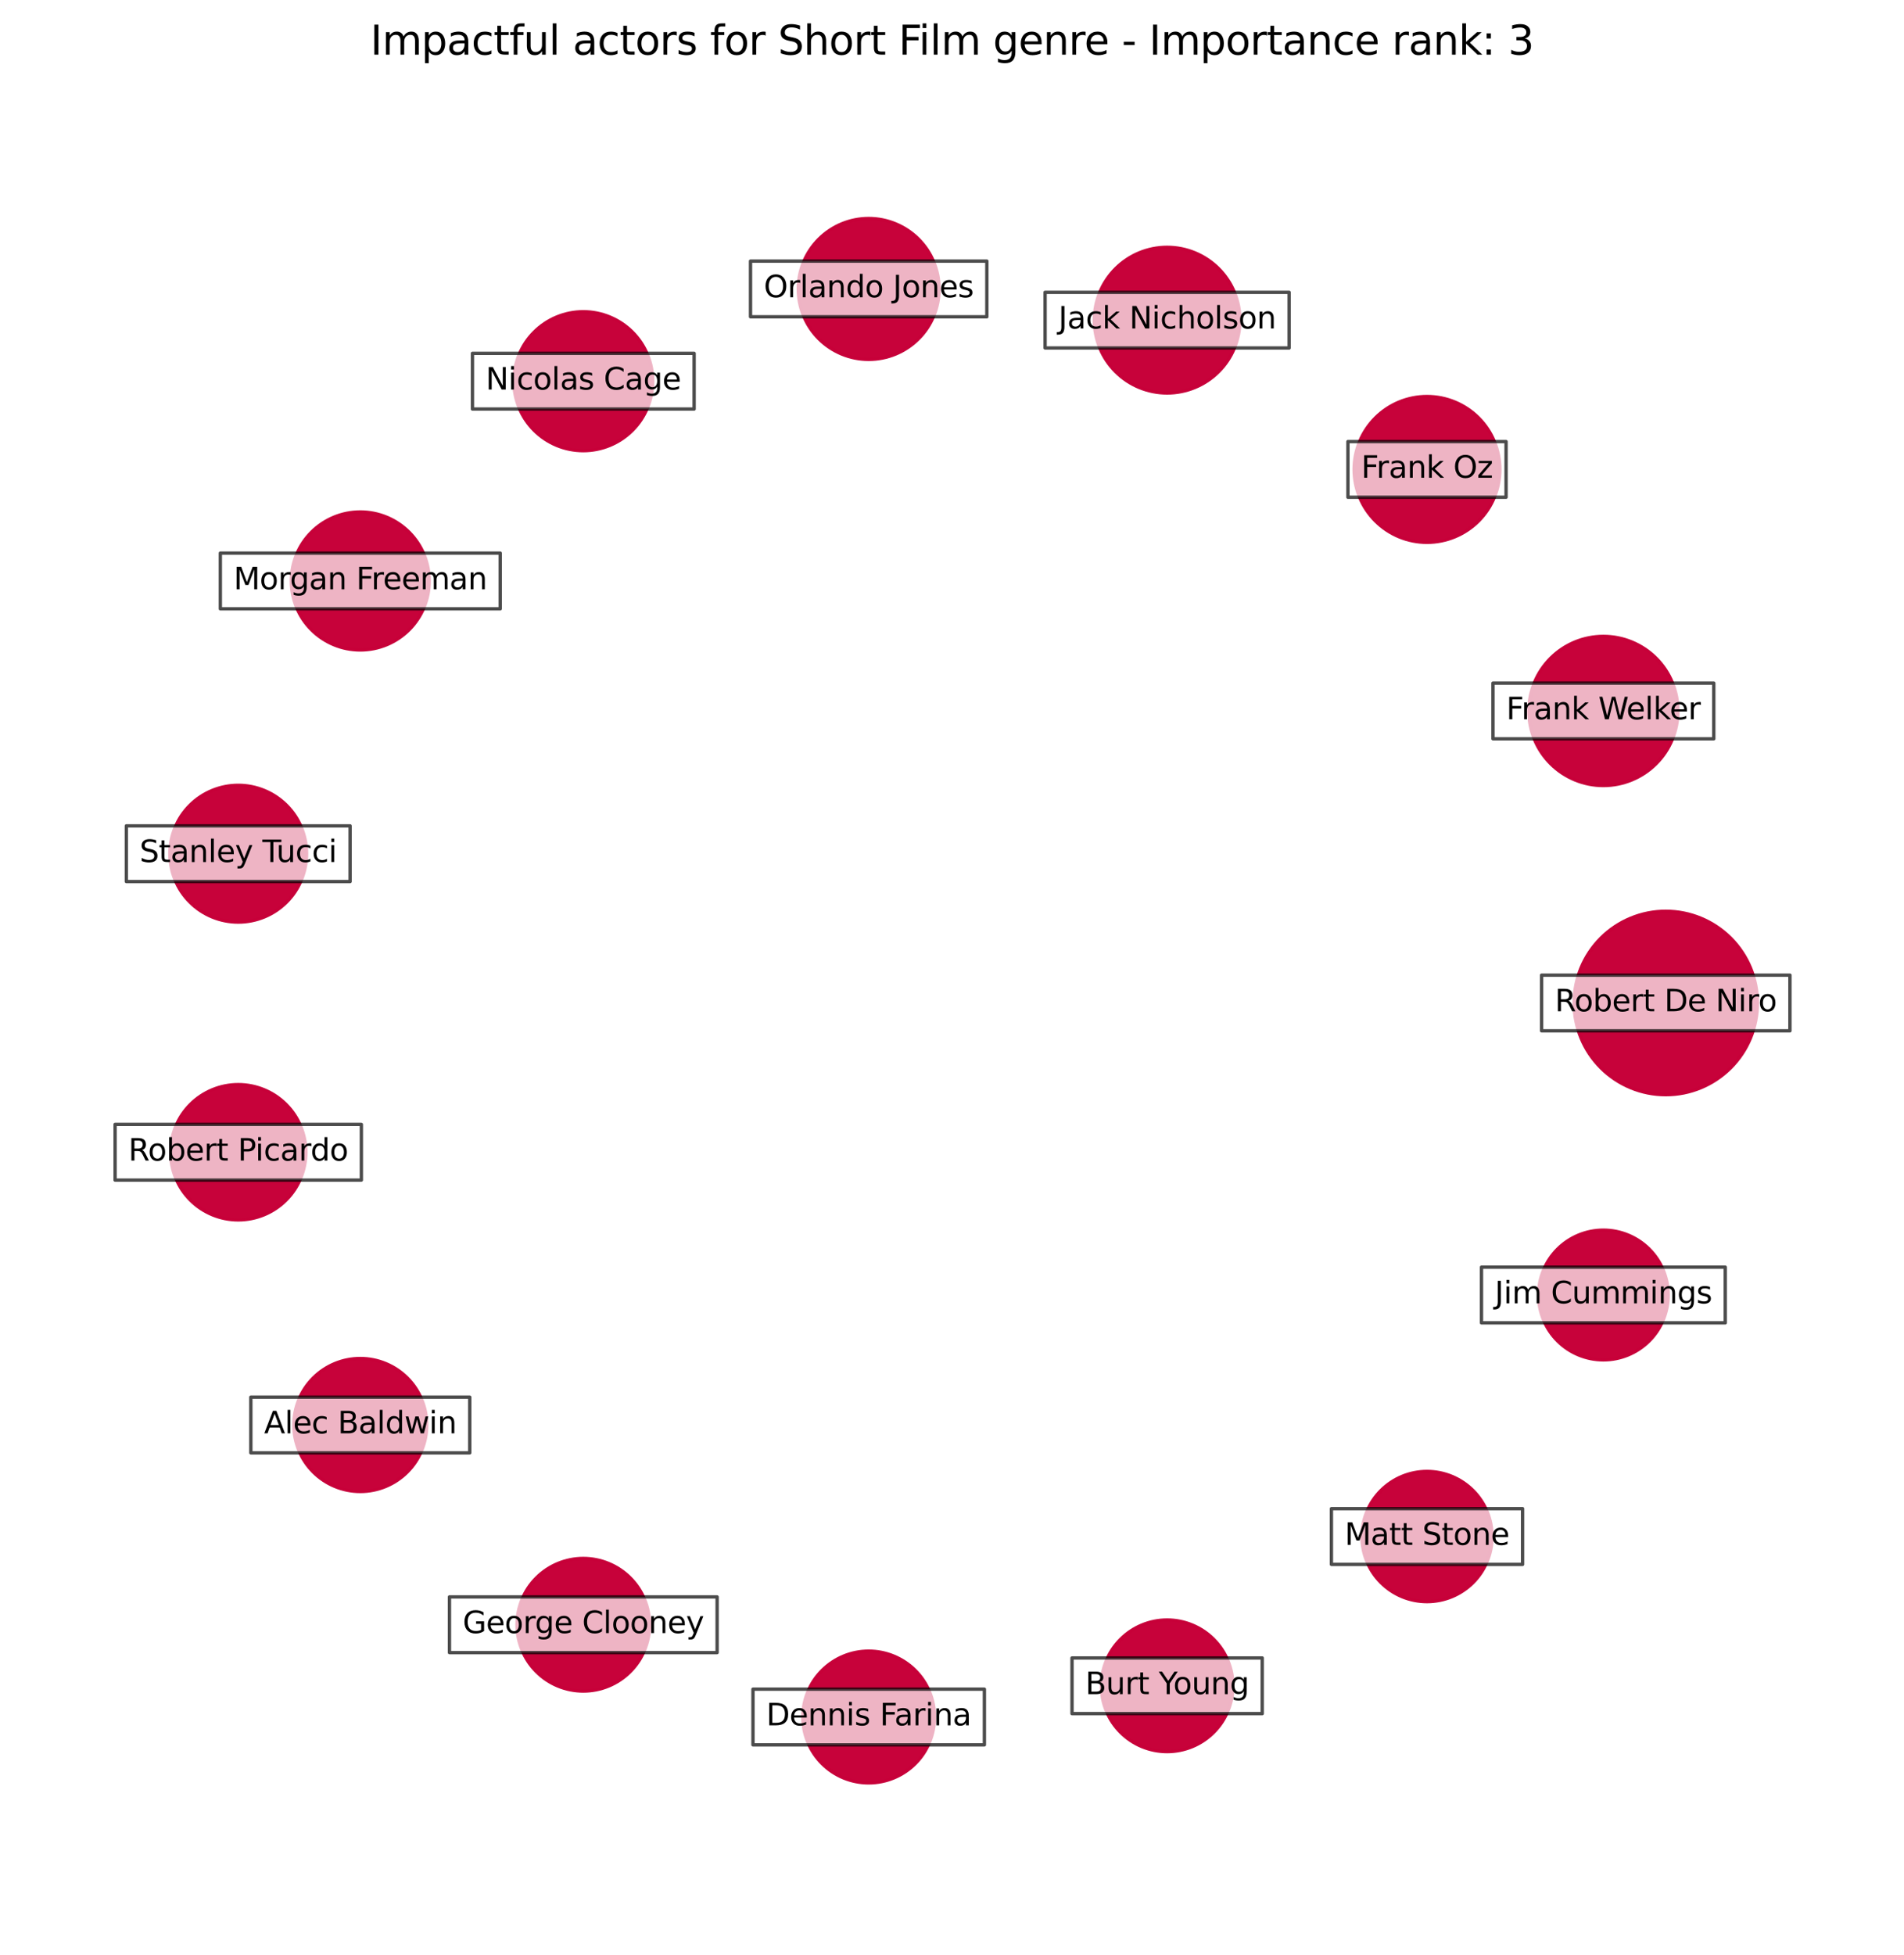 <?xml version="1.0" encoding="utf-8" standalone="no"?>
<!DOCTYPE svg PUBLIC "-//W3C//DTD SVG 1.1//EN"
  "http://www.w3.org/Graphics/SVG/1.1/DTD/svg11.dtd">
<svg xmlns:xlink="http://www.w3.org/1999/xlink" width="568.8pt" height="583.918pt" viewBox="0 0 568.8 583.918" xmlns="http://www.w3.org/2000/svg" version="1.1">
 <defs>
  <style type="text/css">*{stroke-linejoin: round; stroke-linecap: butt}</style>
 </defs>
 <g id="figure_1">
  <g id="patch_1">
   <path d="M 0 583.918 
L 568.8 583.918 
L 568.8 0 
L 0 0 
z
" style="fill: #ffffff"/>
  </g>
  <g id="axes_1">
   <g id="PathCollection_1">
    <path d="M 497.631 326.904 
C 504.894 326.904 511.86 324.019 516.996 318.883 
C 522.131 313.747 525.017 306.781 525.017 299.518 
C 525.017 292.255 522.131 285.289 516.996 280.153 
C 511.86 275.018 504.894 272.132 497.631 272.132 
C 490.368 272.132 483.401 275.018 478.266 280.153 
C 473.13 285.289 470.245 292.255 470.245 299.518 
C 470.245 306.781 473.13 313.747 478.266 318.883 
C 483.401 324.019 490.368 326.904 497.631 326.904 
z
" clip-path="url(#p2a1a6f806a)" style="fill: #c70039; fill-opacity: 0.99; stroke: #c70039; stroke-opacity: 0.99"/>
    <path d="M 478.992 234.58 
C 484.898 234.58 490.563 232.234 494.738 228.058 
C 498.914 223.882 501.261 218.217 501.261 212.312 
C 501.261 206.406 498.914 200.741 494.738 196.565 
C 490.563 192.39 484.898 190.043 478.992 190.043 
C 473.087 190.043 467.422 192.39 463.246 196.565 
C 459.07 200.741 456.724 206.406 456.724 212.312 
C 456.724 218.217 459.07 223.882 463.246 228.058 
C 467.422 232.234 473.087 234.58 478.992 234.58 
z
" clip-path="url(#p2a1a6f806a)" style="fill: #c70039; fill-opacity: 0.99; stroke: #c70039; stroke-opacity: 0.99"/>
    <path d="M 426.3 161.956 
C 432.074 161.956 437.612 159.662 441.695 155.579 
C 445.778 151.496 448.072 145.958 448.072 140.184 
C 448.072 134.41 445.778 128.872 441.695 124.789 
C 437.612 120.706 432.074 118.412 426.3 118.412 
C 420.526 118.412 414.987 120.706 410.905 124.789 
C 406.822 128.872 404.528 134.41 404.528 140.184 
C 404.528 145.958 406.822 151.496 410.905 155.579 
C 414.987 159.662 420.526 161.956 426.3 161.956 
z
" clip-path="url(#p2a1a6f806a)" style="fill: #c70039; fill-opacity: 0.99; stroke: #c70039; stroke-opacity: 0.99"/>
    <path d="M 348.664 117.358 
C 354.433 117.358 359.966 115.066 364.045 110.987 
C 368.124 106.908 370.416 101.375 370.416 95.607 
C 370.416 89.838 368.124 84.305 364.045 80.226 
C 359.966 76.147 354.433 73.855 348.664 73.855 
C 342.896 73.855 337.363 76.147 333.284 80.226 
C 329.205 84.305 326.913 89.838 326.913 95.607 
C 326.913 101.375 329.205 106.908 333.284 110.987 
C 337.363 115.066 342.896 117.358 348.664 117.358 
z
" clip-path="url(#p2a1a6f806a)" style="fill: #c70039; fill-opacity: 0.99; stroke: #c70039; stroke-opacity: 0.99"/>
    <path d="M 259.51 107.323 
C 265.088 107.323 270.439 105.107 274.384 101.162 
C 278.329 97.217 280.545 91.866 280.545 86.287 
C 280.545 80.709 278.329 75.358 274.384 71.413 
C 270.439 67.468 265.088 65.252 259.51 65.252 
C 253.931 65.252 248.58 67.468 244.635 71.413 
C 240.69 75.358 238.474 80.709 238.474 86.287 
C 238.474 91.866 240.69 97.217 244.635 101.162 
C 248.58 105.107 253.931 107.323 259.51 107.323 
z
" clip-path="url(#p2a1a6f806a)" style="fill: #c70039; fill-opacity: 0.99; stroke: #c70039; stroke-opacity: 0.99"/>
    <path d="M 174.251 134.581 
C 179.753 134.581 185.029 132.396 188.919 128.506 
C 192.809 124.616 194.995 119.339 194.995 113.838 
C 194.995 108.336 192.809 103.06 188.919 99.17 
C 185.029 95.28 179.753 93.094 174.251 93.094 
C 168.75 93.094 163.473 95.28 159.583 99.17 
C 155.693 103.06 153.508 108.336 153.508 113.838 
C 153.508 119.339 155.693 124.616 159.583 128.506 
C 163.473 132.396 168.75 134.581 174.251 134.581 
z
" clip-path="url(#p2a1a6f806a)" style="fill: #c70039; fill-opacity: 0.99; stroke: #c70039; stroke-opacity: 0.99"/>
    <path d="M 107.631 194.098 
C 113.096 194.098 118.337 191.927 122.201 188.063 
C 126.065 184.2 128.236 178.958 128.236 173.494 
C 128.236 168.029 126.065 162.788 122.201 158.924 
C 118.337 155.06 113.096 152.889 107.631 152.889 
C 102.167 152.889 96.926 155.06 93.062 158.924 
C 89.198 162.788 87.027 168.029 87.027 173.494 
C 87.027 178.958 89.198 184.2 93.062 188.063 
C 96.926 191.927 102.167 194.098 107.631 194.098 
z
" clip-path="url(#p2a1a6f806a)" style="fill: #c70039; fill-opacity: 0.99; stroke: #c70039; stroke-opacity: 0.99"/>
    <path d="M 71.169 275.363 
C 76.585 275.363 81.78 273.211 85.61 269.381 
C 89.439 265.552 91.591 260.357 91.591 254.941 
C 91.591 249.525 89.439 244.33 85.61 240.5 
C 81.78 236.671 76.585 234.519 71.169 234.519 
C 65.753 234.519 60.558 236.671 56.729 240.5 
C 52.899 244.33 50.747 249.525 50.747 254.941 
C 50.747 260.357 52.899 265.552 56.729 269.381 
C 60.558 273.211 65.753 275.363 71.169 275.363 
z
" clip-path="url(#p2a1a6f806a)" style="fill: #c70039; fill-opacity: 0.99; stroke: #c70039; stroke-opacity: 0.99"/>
    <path d="M 71.169 364.294 
C 76.526 364.294 81.664 362.166 85.452 358.378 
C 89.239 354.59 91.368 349.452 91.368 344.096 
C 91.368 338.739 89.239 333.601 85.452 329.813 
C 81.664 326.025 76.526 323.897 71.169 323.897 
C 65.813 323.897 60.675 326.025 56.887 329.813 
C 53.099 333.601 50.971 338.739 50.971 344.096 
C 50.971 349.452 53.099 354.59 56.887 358.378 
C 60.675 362.166 65.813 364.294 71.169 364.294 
z
" clip-path="url(#p2a1a6f806a)" style="fill: #c70039; fill-opacity: 0.99; stroke: #c70039; stroke-opacity: 0.99"/>
    <path d="M 107.631 445.396 
C 112.897 445.396 117.947 443.304 121.67 439.581 
C 125.393 435.858 127.485 430.808 127.485 425.542 
C 127.485 420.277 125.393 415.227 121.67 411.504 
C 117.947 407.781 112.897 405.689 107.631 405.689 
C 102.366 405.689 97.316 407.781 93.593 411.504 
C 89.87 415.227 87.778 420.277 87.778 425.542 
C 87.778 430.808 89.87 435.858 93.593 439.581 
C 97.316 443.304 102.366 445.396 107.631 445.396 
z
" clip-path="url(#p2a1a6f806a)" style="fill: #c70039; fill-opacity: 0.99; stroke: #c70039; stroke-opacity: 0.99"/>
    <path d="M 174.251 504.999 
C 179.503 504.999 184.539 502.913 188.253 499.2 
C 191.966 495.487 194.052 490.45 194.052 485.199 
C 194.052 479.947 191.966 474.91 188.253 471.197 
C 184.539 467.484 179.503 465.398 174.251 465.398 
C 169 465.398 163.963 467.484 160.25 471.197 
C 156.537 474.91 154.451 479.947 154.451 485.199 
C 154.451 490.45 156.537 495.487 160.25 499.2 
C 163.963 502.913 169 504.999 174.251 504.999 
z
" clip-path="url(#p2a1a6f806a)" style="fill: #c70039; fill-opacity: 0.99; stroke: #c70039; stroke-opacity: 0.99"/>
    <path d="M 259.51 532.419 
C 264.726 532.419 269.73 530.347 273.419 526.658 
C 277.108 522.969 279.18 517.966 279.18 512.749 
C 279.18 507.532 277.108 502.528 273.419 498.84 
C 269.73 495.151 264.726 493.078 259.51 493.078 
C 254.293 493.078 249.289 495.151 245.6 498.84 
C 241.912 502.528 239.839 507.532 239.839 512.749 
C 239.839 517.966 241.912 522.969 245.6 526.658 
C 249.289 530.347 254.293 532.419 259.51 532.419 
z
" clip-path="url(#p2a1a6f806a)" style="fill: #c70039; fill-opacity: 0.99; stroke: #c70039; stroke-opacity: 0.99"/>
    <path d="M 348.664 523.079 
C 353.875 523.079 358.874 521.009 362.558 517.324 
C 366.243 513.639 368.314 508.641 368.314 503.43 
C 368.314 498.219 366.243 493.22 362.558 489.536 
C 358.874 485.851 353.875 483.78 348.664 483.78 
C 343.453 483.78 338.455 485.851 334.77 489.536 
C 331.085 493.22 329.015 498.219 329.015 503.43 
C 329.015 508.641 331.085 513.639 334.77 517.324 
C 338.455 521.009 343.453 523.079 348.664 523.079 
z
" clip-path="url(#p2a1a6f806a)" style="fill: #c70039; fill-opacity: 0.99; stroke: #c70039; stroke-opacity: 0.99"/>
    <path d="M 426.3 478.292 
C 431.455 478.292 436.401 476.244 440.046 472.599 
C 443.692 468.953 445.74 464.008 445.74 458.852 
C 445.74 453.697 443.692 448.752 440.046 445.106 
C 436.401 441.46 431.455 439.412 426.3 439.412 
C 421.144 439.412 416.199 441.46 412.554 445.106 
C 408.908 448.752 406.86 453.697 406.86 458.852 
C 406.86 464.008 408.908 468.953 412.554 472.599 
C 416.199 476.244 421.144 478.292 426.3 478.292 
z
" clip-path="url(#p2a1a6f806a)" style="fill: #c70039; fill-opacity: 0.99; stroke: #c70039; stroke-opacity: 0.99"/>
    <path d="M 478.992 406.09 
C 484.128 406.09 489.054 404.049 492.685 400.418 
C 496.317 396.786 498.357 391.86 498.357 386.725 
C 498.357 381.589 496.317 376.663 492.685 373.032 
C 489.054 369.4 484.128 367.36 478.992 367.36 
C 473.857 367.36 468.931 369.4 465.299 373.032 
C 461.668 376.663 459.627 381.589 459.627 386.725 
C 459.627 391.86 461.668 396.786 465.299 400.418 
C 468.931 404.049 473.857 406.09 478.992 406.09 
z
" clip-path="url(#p2a1a6f806a)" style="fill: #c70039; fill-opacity: 0.99; stroke: #c70039; stroke-opacity: 0.99"/>
   </g>
   <g id="text_1">
    <g id="patch_2">
     <path d="M 460.54 307.833 
L 534.721 307.833 
L 534.721 291.203 
L 460.54 291.203 
z
" clip-path="url(#p2a1a6f806a)" style="fill: #ffffff; opacity: 0.7; stroke: #000000; stroke-linejoin: miter"/>
    </g>
    <g clip-path="url(#p2a1a6f806a)">
     <!-- Robert De Niro -->
     <g transform="translate(464.5 302.002)scale(0.09 -0.09)">
      <defs>
       <path id="DejaVuSans-52" d="M 2841 2188 
Q 3044 2119 3236 1894 
Q 3428 1669 3622 1275 
L 4263 0 
L 3584 0 
L 2988 1197 
Q 2756 1666 2539 1819 
Q 2322 1972 1947 1972 
L 1259 1972 
L 1259 0 
L 628 0 
L 628 4666 
L 2053 4666 
Q 2853 4666 3247 4331 
Q 3641 3997 3641 3322 
Q 3641 2881 3436 2590 
Q 3231 2300 2841 2188 
z
M 1259 4147 
L 1259 2491 
L 2053 2491 
Q 2509 2491 2742 2702 
Q 2975 2913 2975 3322 
Q 2975 3731 2742 3939 
Q 2509 4147 2053 4147 
L 1259 4147 
z
" transform="scale(0.016)"/>
       <path id="DejaVuSans-6f" d="M 1959 3097 
Q 1497 3097 1228 2736 
Q 959 2375 959 1747 
Q 959 1119 1226 758 
Q 1494 397 1959 397 
Q 2419 397 2687 759 
Q 2956 1122 2956 1747 
Q 2956 2369 2687 2733 
Q 2419 3097 1959 3097 
z
M 1959 3584 
Q 2709 3584 3137 3096 
Q 3566 2609 3566 1747 
Q 3566 888 3137 398 
Q 2709 -91 1959 -91 
Q 1206 -91 779 398 
Q 353 888 353 1747 
Q 353 2609 779 3096 
Q 1206 3584 1959 3584 
z
" transform="scale(0.016)"/>
       <path id="DejaVuSans-62" d="M 3116 1747 
Q 3116 2381 2855 2742 
Q 2594 3103 2138 3103 
Q 1681 3103 1420 2742 
Q 1159 2381 1159 1747 
Q 1159 1113 1420 752 
Q 1681 391 2138 391 
Q 2594 391 2855 752 
Q 3116 1113 3116 1747 
z
M 1159 2969 
Q 1341 3281 1617 3432 
Q 1894 3584 2278 3584 
Q 2916 3584 3314 3078 
Q 3713 2572 3713 1747 
Q 3713 922 3314 415 
Q 2916 -91 2278 -91 
Q 1894 -91 1617 61 
Q 1341 213 1159 525 
L 1159 0 
L 581 0 
L 581 4863 
L 1159 4863 
L 1159 2969 
z
" transform="scale(0.016)"/>
       <path id="DejaVuSans-65" d="M 3597 1894 
L 3597 1613 
L 953 1613 
Q 991 1019 1311 708 
Q 1631 397 2203 397 
Q 2534 397 2845 478 
Q 3156 559 3463 722 
L 3463 178 
Q 3153 47 2828 -22 
Q 2503 -91 2169 -91 
Q 1331 -91 842 396 
Q 353 884 353 1716 
Q 353 2575 817 3079 
Q 1281 3584 2069 3584 
Q 2775 3584 3186 3129 
Q 3597 2675 3597 1894 
z
M 3022 2063 
Q 3016 2534 2758 2815 
Q 2500 3097 2075 3097 
Q 1594 3097 1305 2825 
Q 1016 2553 972 2059 
L 3022 2063 
z
" transform="scale(0.016)"/>
       <path id="DejaVuSans-72" d="M 2631 2963 
Q 2534 3019 2420 3045 
Q 2306 3072 2169 3072 
Q 1681 3072 1420 2755 
Q 1159 2438 1159 1844 
L 1159 0 
L 581 0 
L 581 3500 
L 1159 3500 
L 1159 2956 
Q 1341 3275 1631 3429 
Q 1922 3584 2338 3584 
Q 2397 3584 2469 3576 
Q 2541 3569 2628 3553 
L 2631 2963 
z
" transform="scale(0.016)"/>
       <path id="DejaVuSans-74" d="M 1172 4494 
L 1172 3500 
L 2356 3500 
L 2356 3053 
L 1172 3053 
L 1172 1153 
Q 1172 725 1289 603 
Q 1406 481 1766 481 
L 2356 481 
L 2356 0 
L 1766 0 
Q 1100 0 847 248 
Q 594 497 594 1153 
L 594 3053 
L 172 3053 
L 172 3500 
L 594 3500 
L 594 4494 
L 1172 4494 
z
" transform="scale(0.016)"/>
       <path id="DejaVuSans-20" transform="scale(0.016)"/>
       <path id="DejaVuSans-44" d="M 1259 4147 
L 1259 519 
L 2022 519 
Q 2988 519 3436 956 
Q 3884 1394 3884 2338 
Q 3884 3275 3436 3711 
Q 2988 4147 2022 4147 
L 1259 4147 
z
M 628 4666 
L 1925 4666 
Q 3281 4666 3915 4102 
Q 4550 3538 4550 2338 
Q 4550 1131 3912 565 
Q 3275 0 1925 0 
L 628 0 
L 628 4666 
z
" transform="scale(0.016)"/>
       <path id="DejaVuSans-4e" d="M 628 4666 
L 1478 4666 
L 3547 763 
L 3547 4666 
L 4159 4666 
L 4159 0 
L 3309 0 
L 1241 3903 
L 1241 0 
L 628 0 
L 628 4666 
z
" transform="scale(0.016)"/>
       <path id="DejaVuSans-69" d="M 603 3500 
L 1178 3500 
L 1178 0 
L 603 0 
L 603 3500 
z
M 603 4863 
L 1178 4863 
L 1178 4134 
L 603 4134 
L 603 4863 
z
" transform="scale(0.016)"/>
      </defs>
      <use xlink:href="#DejaVuSans-52"/>
      <use xlink:href="#DejaVuSans-6f" x="64.982"/>
      <use xlink:href="#DejaVuSans-62" x="126.164"/>
      <use xlink:href="#DejaVuSans-65" x="189.641"/>
      <use xlink:href="#DejaVuSans-72" x="251.164"/>
      <use xlink:href="#DejaVuSans-74" x="292.277"/>
      <use xlink:href="#DejaVuSans-20" x="331.486"/>
      <use xlink:href="#DejaVuSans-44" x="363.273"/>
      <use xlink:href="#DejaVuSans-65" x="440.275"/>
      <use xlink:href="#DejaVuSans-20" x="501.799"/>
      <use xlink:href="#DejaVuSans-4e" x="533.586"/>
      <use xlink:href="#DejaVuSans-69" x="608.391"/>
      <use xlink:href="#DejaVuSans-72" x="636.174"/>
      <use xlink:href="#DejaVuSans-6f" x="675.037"/>
     </g>
    </g>
   </g>
   <g id="text_2">
    <g id="patch_3">
     <path d="M 446.009 220.627 
L 511.975 220.627 
L 511.975 203.996 
L 446.009 203.996 
z
" clip-path="url(#p2a1a6f806a)" style="fill: #ffffff; opacity: 0.7; stroke: #000000; stroke-linejoin: miter"/>
    </g>
    <g clip-path="url(#p2a1a6f806a)">
     <!-- Frank Welker -->
     <g transform="translate(449.969 214.795)scale(0.09 -0.09)">
      <defs>
       <path id="DejaVuSans-46" d="M 628 4666 
L 3309 4666 
L 3309 4134 
L 1259 4134 
L 1259 2759 
L 3109 2759 
L 3109 2228 
L 1259 2228 
L 1259 0 
L 628 0 
L 628 4666 
z
" transform="scale(0.016)"/>
       <path id="DejaVuSans-61" d="M 2194 1759 
Q 1497 1759 1228 1600 
Q 959 1441 959 1056 
Q 959 750 1161 570 
Q 1363 391 1709 391 
Q 2188 391 2477 730 
Q 2766 1069 2766 1631 
L 2766 1759 
L 2194 1759 
z
M 3341 1997 
L 3341 0 
L 2766 0 
L 2766 531 
Q 2569 213 2275 61 
Q 1981 -91 1556 -91 
Q 1019 -91 701 211 
Q 384 513 384 1019 
Q 384 1609 779 1909 
Q 1175 2209 1959 2209 
L 2766 2209 
L 2766 2266 
Q 2766 2663 2505 2880 
Q 2244 3097 1772 3097 
Q 1472 3097 1187 3025 
Q 903 2953 641 2809 
L 641 3341 
Q 956 3463 1253 3523 
Q 1550 3584 1831 3584 
Q 2591 3584 2966 3190 
Q 3341 2797 3341 1997 
z
" transform="scale(0.016)"/>
       <path id="DejaVuSans-6e" d="M 3513 2113 
L 3513 0 
L 2938 0 
L 2938 2094 
Q 2938 2591 2744 2837 
Q 2550 3084 2163 3084 
Q 1697 3084 1428 2787 
Q 1159 2491 1159 1978 
L 1159 0 
L 581 0 
L 581 3500 
L 1159 3500 
L 1159 2956 
Q 1366 3272 1645 3428 
Q 1925 3584 2291 3584 
Q 2894 3584 3203 3211 
Q 3513 2838 3513 2113 
z
" transform="scale(0.016)"/>
       <path id="DejaVuSans-6b" d="M 581 4863 
L 1159 4863 
L 1159 1991 
L 2875 3500 
L 3609 3500 
L 1753 1863 
L 3688 0 
L 2938 0 
L 1159 1709 
L 1159 0 
L 581 0 
L 581 4863 
z
" transform="scale(0.016)"/>
       <path id="DejaVuSans-57" d="M 213 4666 
L 850 4666 
L 1831 722 
L 2809 4666 
L 3519 4666 
L 4500 722 
L 5478 4666 
L 6119 4666 
L 4947 0 
L 4153 0 
L 3169 4050 
L 2175 0 
L 1381 0 
L 213 4666 
z
" transform="scale(0.016)"/>
       <path id="DejaVuSans-6c" d="M 603 4863 
L 1178 4863 
L 1178 0 
L 603 0 
L 603 4863 
z
" transform="scale(0.016)"/>
      </defs>
      <use xlink:href="#DejaVuSans-46"/>
      <use xlink:href="#DejaVuSans-72" x="50.27"/>
      <use xlink:href="#DejaVuSans-61" x="91.383"/>
      <use xlink:href="#DejaVuSans-6e" x="152.662"/>
      <use xlink:href="#DejaVuSans-6b" x="216.041"/>
      <use xlink:href="#DejaVuSans-20" x="273.951"/>
      <use xlink:href="#DejaVuSans-57" x="305.738"/>
      <use xlink:href="#DejaVuSans-65" x="398.74"/>
      <use xlink:href="#DejaVuSans-6c" x="460.264"/>
      <use xlink:href="#DejaVuSans-6b" x="488.047"/>
      <use xlink:href="#DejaVuSans-65" x="542.332"/>
      <use xlink:href="#DejaVuSans-72" x="603.855"/>
     </g>
    </g>
   </g>
   <g id="text_3">
    <g id="patch_4">
     <path d="M 402.678 148.499 
L 449.921 148.499 
L 449.921 131.869 
L 402.678 131.869 
z
" clip-path="url(#p2a1a6f806a)" style="fill: #ffffff; opacity: 0.7; stroke: #000000; stroke-linejoin: miter"/>
    </g>
    <g clip-path="url(#p2a1a6f806a)">
     <!-- Frank Oz -->
     <g transform="translate(406.638 142.667)scale(0.09 -0.09)">
      <defs>
       <path id="DejaVuSans-4f" d="M 2522 4238 
Q 1834 4238 1429 3725 
Q 1025 3213 1025 2328 
Q 1025 1447 1429 934 
Q 1834 422 2522 422 
Q 3209 422 3611 934 
Q 4013 1447 4013 2328 
Q 4013 3213 3611 3725 
Q 3209 4238 2522 4238 
z
M 2522 4750 
Q 3503 4750 4090 4092 
Q 4678 3434 4678 2328 
Q 4678 1225 4090 567 
Q 3503 -91 2522 -91 
Q 1538 -91 948 565 
Q 359 1222 359 2328 
Q 359 3434 948 4092 
Q 1538 4750 2522 4750 
z
" transform="scale(0.016)"/>
       <path id="DejaVuSans-7a" d="M 353 3500 
L 3084 3500 
L 3084 2975 
L 922 459 
L 3084 459 
L 3084 0 
L 275 0 
L 275 525 
L 2438 3041 
L 353 3041 
L 353 3500 
z
" transform="scale(0.016)"/>
      </defs>
      <use xlink:href="#DejaVuSans-46"/>
      <use xlink:href="#DejaVuSans-72" x="50.27"/>
      <use xlink:href="#DejaVuSans-61" x="91.383"/>
      <use xlink:href="#DejaVuSans-6e" x="152.662"/>
      <use xlink:href="#DejaVuSans-6b" x="216.041"/>
      <use xlink:href="#DejaVuSans-20" x="273.951"/>
      <use xlink:href="#DejaVuSans-4f" x="305.738"/>
      <use xlink:href="#DejaVuSans-7a" x="384.449"/>
     </g>
    </g>
   </g>
   <g id="text_4">
    <g id="patch_5">
     <path d="M 312.213 103.922 
L 385.116 103.922 
L 385.116 87.291 
L 312.213 87.291 
z
" clip-path="url(#p2a1a6f806a)" style="fill: #ffffff; opacity: 0.7; stroke: #000000; stroke-linejoin: miter"/>
    </g>
    <g clip-path="url(#p2a1a6f806a)">
     <!-- Jack Nicholson -->
     <g transform="translate(316.173 98.09)scale(0.09 -0.09)">
      <defs>
       <path id="DejaVuSans-4a" d="M 628 4666 
L 1259 4666 
L 1259 325 
Q 1259 -519 939 -900 
Q 619 -1281 -91 -1281 
L -331 -1281 
L -331 -750 
L -134 -750 
Q 284 -750 456 -515 
Q 628 -281 628 325 
L 628 4666 
z
" transform="scale(0.016)"/>
       <path id="DejaVuSans-63" d="M 3122 3366 
L 3122 2828 
Q 2878 2963 2633 3030 
Q 2388 3097 2138 3097 
Q 1578 3097 1268 2742 
Q 959 2388 959 1747 
Q 959 1106 1268 751 
Q 1578 397 2138 397 
Q 2388 397 2633 464 
Q 2878 531 3122 666 
L 3122 134 
Q 2881 22 2623 -34 
Q 2366 -91 2075 -91 
Q 1284 -91 818 406 
Q 353 903 353 1747 
Q 353 2603 823 3093 
Q 1294 3584 2113 3584 
Q 2378 3584 2631 3529 
Q 2884 3475 3122 3366 
z
" transform="scale(0.016)"/>
       <path id="DejaVuSans-68" d="M 3513 2113 
L 3513 0 
L 2938 0 
L 2938 2094 
Q 2938 2591 2744 2837 
Q 2550 3084 2163 3084 
Q 1697 3084 1428 2787 
Q 1159 2491 1159 1978 
L 1159 0 
L 581 0 
L 581 4863 
L 1159 4863 
L 1159 2956 
Q 1366 3272 1645 3428 
Q 1925 3584 2291 3584 
Q 2894 3584 3203 3211 
Q 3513 2838 3513 2113 
z
" transform="scale(0.016)"/>
       <path id="DejaVuSans-73" d="M 2834 3397 
L 2834 2853 
Q 2591 2978 2328 3040 
Q 2066 3103 1784 3103 
Q 1356 3103 1142 2972 
Q 928 2841 928 2578 
Q 928 2378 1081 2264 
Q 1234 2150 1697 2047 
L 1894 2003 
Q 2506 1872 2764 1633 
Q 3022 1394 3022 966 
Q 3022 478 2636 193 
Q 2250 -91 1575 -91 
Q 1294 -91 989 -36 
Q 684 19 347 128 
L 347 722 
Q 666 556 975 473 
Q 1284 391 1588 391 
Q 1994 391 2212 530 
Q 2431 669 2431 922 
Q 2431 1156 2273 1281 
Q 2116 1406 1581 1522 
L 1381 1569 
Q 847 1681 609 1914 
Q 372 2147 372 2553 
Q 372 3047 722 3315 
Q 1072 3584 1716 3584 
Q 2034 3584 2315 3537 
Q 2597 3491 2834 3397 
z
" transform="scale(0.016)"/>
      </defs>
      <use xlink:href="#DejaVuSans-4a"/>
      <use xlink:href="#DejaVuSans-61" x="29.492"/>
      <use xlink:href="#DejaVuSans-63" x="90.771"/>
      <use xlink:href="#DejaVuSans-6b" x="145.752"/>
      <use xlink:href="#DejaVuSans-20" x="203.662"/>
      <use xlink:href="#DejaVuSans-4e" x="235.449"/>
      <use xlink:href="#DejaVuSans-69" x="310.254"/>
      <use xlink:href="#DejaVuSans-63" x="338.037"/>
      <use xlink:href="#DejaVuSans-68" x="393.018"/>
      <use xlink:href="#DejaVuSans-6f" x="456.396"/>
      <use xlink:href="#DejaVuSans-6c" x="517.578"/>
      <use xlink:href="#DejaVuSans-73" x="545.361"/>
      <use xlink:href="#DejaVuSans-6f" x="597.461"/>
      <use xlink:href="#DejaVuSans-6e" x="658.643"/>
     </g>
    </g>
   </g>
   <g id="text_5">
    <g id="patch_6">
     <path d="M 224.211 94.603 
L 294.808 94.603 
L 294.808 77.972 
L 224.211 77.972 
z
" clip-path="url(#p2a1a6f806a)" style="fill: #ffffff; opacity: 0.7; stroke: #000000; stroke-linejoin: miter"/>
    </g>
    <g clip-path="url(#p2a1a6f806a)">
     <!-- Orlando Jones -->
     <g transform="translate(228.171 88.771)scale(0.09 -0.09)">
      <defs>
       <path id="DejaVuSans-64" d="M 2906 2969 
L 2906 4863 
L 3481 4863 
L 3481 0 
L 2906 0 
L 2906 525 
Q 2725 213 2448 61 
Q 2172 -91 1784 -91 
Q 1150 -91 751 415 
Q 353 922 353 1747 
Q 353 2572 751 3078 
Q 1150 3584 1784 3584 
Q 2172 3584 2448 3432 
Q 2725 3281 2906 2969 
z
M 947 1747 
Q 947 1113 1208 752 
Q 1469 391 1925 391 
Q 2381 391 2643 752 
Q 2906 1113 2906 1747 
Q 2906 2381 2643 2742 
Q 2381 3103 1925 3103 
Q 1469 3103 1208 2742 
Q 947 2381 947 1747 
z
" transform="scale(0.016)"/>
      </defs>
      <use xlink:href="#DejaVuSans-4f"/>
      <use xlink:href="#DejaVuSans-72" x="78.711"/>
      <use xlink:href="#DejaVuSans-6c" x="119.824"/>
      <use xlink:href="#DejaVuSans-61" x="147.607"/>
      <use xlink:href="#DejaVuSans-6e" x="208.887"/>
      <use xlink:href="#DejaVuSans-64" x="272.266"/>
      <use xlink:href="#DejaVuSans-6f" x="335.742"/>
      <use xlink:href="#DejaVuSans-20" x="396.924"/>
      <use xlink:href="#DejaVuSans-4a" x="428.711"/>
      <use xlink:href="#DejaVuSans-6f" x="458.203"/>
      <use xlink:href="#DejaVuSans-6e" x="519.385"/>
      <use xlink:href="#DejaVuSans-65" x="582.764"/>
      <use xlink:href="#DejaVuSans-73" x="644.287"/>
     </g>
    </g>
   </g>
   <g id="text_6">
    <g id="patch_7">
     <path d="M 141.139 122.153 
L 207.364 122.153 
L 207.364 105.523 
L 141.139 105.523 
z
" clip-path="url(#p2a1a6f806a)" style="fill: #ffffff; opacity: 0.7; stroke: #000000; stroke-linejoin: miter"/>
    </g>
    <g clip-path="url(#p2a1a6f806a)">
     <!-- Nicolas Cage -->
     <g transform="translate(145.099 116.321)scale(0.09 -0.09)">
      <defs>
       <path id="DejaVuSans-43" d="M 4122 4306 
L 4122 3641 
Q 3803 3938 3442 4084 
Q 3081 4231 2675 4231 
Q 1875 4231 1450 3742 
Q 1025 3253 1025 2328 
Q 1025 1406 1450 917 
Q 1875 428 2675 428 
Q 3081 428 3442 575 
Q 3803 722 4122 1019 
L 4122 359 
Q 3791 134 3420 21 
Q 3050 -91 2638 -91 
Q 1578 -91 968 557 
Q 359 1206 359 2328 
Q 359 3453 968 4101 
Q 1578 4750 2638 4750 
Q 3056 4750 3426 4639 
Q 3797 4528 4122 4306 
z
" transform="scale(0.016)"/>
       <path id="DejaVuSans-67" d="M 2906 1791 
Q 2906 2416 2648 2759 
Q 2391 3103 1925 3103 
Q 1463 3103 1205 2759 
Q 947 2416 947 1791 
Q 947 1169 1205 825 
Q 1463 481 1925 481 
Q 2391 481 2648 825 
Q 2906 1169 2906 1791 
z
M 3481 434 
Q 3481 -459 3084 -895 
Q 2688 -1331 1869 -1331 
Q 1566 -1331 1297 -1286 
Q 1028 -1241 775 -1147 
L 775 -588 
Q 1028 -725 1275 -790 
Q 1522 -856 1778 -856 
Q 2344 -856 2625 -561 
Q 2906 -266 2906 331 
L 2906 616 
Q 2728 306 2450 153 
Q 2172 0 1784 0 
Q 1141 0 747 490 
Q 353 981 353 1791 
Q 353 2603 747 3093 
Q 1141 3584 1784 3584 
Q 2172 3584 2450 3431 
Q 2728 3278 2906 2969 
L 2906 3500 
L 3481 3500 
L 3481 434 
z
" transform="scale(0.016)"/>
      </defs>
      <use xlink:href="#DejaVuSans-4e"/>
      <use xlink:href="#DejaVuSans-69" x="74.805"/>
      <use xlink:href="#DejaVuSans-63" x="102.588"/>
      <use xlink:href="#DejaVuSans-6f" x="157.568"/>
      <use xlink:href="#DejaVuSans-6c" x="218.75"/>
      <use xlink:href="#DejaVuSans-61" x="246.533"/>
      <use xlink:href="#DejaVuSans-73" x="307.812"/>
      <use xlink:href="#DejaVuSans-20" x="359.912"/>
      <use xlink:href="#DejaVuSans-43" x="391.699"/>
      <use xlink:href="#DejaVuSans-61" x="461.523"/>
      <use xlink:href="#DejaVuSans-67" x="522.803"/>
      <use xlink:href="#DejaVuSans-65" x="586.279"/>
     </g>
    </g>
   </g>
   <g id="text_7">
    <g id="patch_8">
     <path d="M 65.826 181.809 
L 149.436 181.809 
L 149.436 165.179 
L 65.826 165.179 
z
" clip-path="url(#p2a1a6f806a)" style="fill: #ffffff; opacity: 0.7; stroke: #000000; stroke-linejoin: miter"/>
    </g>
    <g clip-path="url(#p2a1a6f806a)">
     <!-- Morgan Freeman -->
     <g transform="translate(69.786 175.977)scale(0.09 -0.09)">
      <defs>
       <path id="DejaVuSans-4d" d="M 628 4666 
L 1569 4666 
L 2759 1491 
L 3956 4666 
L 4897 4666 
L 4897 0 
L 4281 0 
L 4281 4097 
L 3078 897 
L 2444 897 
L 1241 4097 
L 1241 0 
L 628 0 
L 628 4666 
z
" transform="scale(0.016)"/>
       <path id="DejaVuSans-6d" d="M 3328 2828 
Q 3544 3216 3844 3400 
Q 4144 3584 4550 3584 
Q 5097 3584 5394 3201 
Q 5691 2819 5691 2113 
L 5691 0 
L 5113 0 
L 5113 2094 
Q 5113 2597 4934 2840 
Q 4756 3084 4391 3084 
Q 3944 3084 3684 2787 
Q 3425 2491 3425 1978 
L 3425 0 
L 2847 0 
L 2847 2094 
Q 2847 2600 2669 2842 
Q 2491 3084 2119 3084 
Q 1678 3084 1418 2786 
Q 1159 2488 1159 1978 
L 1159 0 
L 581 0 
L 581 3500 
L 1159 3500 
L 1159 2956 
Q 1356 3278 1631 3431 
Q 1906 3584 2284 3584 
Q 2666 3584 2933 3390 
Q 3200 3197 3328 2828 
z
" transform="scale(0.016)"/>
      </defs>
      <use xlink:href="#DejaVuSans-4d"/>
      <use xlink:href="#DejaVuSans-6f" x="86.279"/>
      <use xlink:href="#DejaVuSans-72" x="147.461"/>
      <use xlink:href="#DejaVuSans-67" x="186.824"/>
      <use xlink:href="#DejaVuSans-61" x="250.301"/>
      <use xlink:href="#DejaVuSans-6e" x="311.58"/>
      <use xlink:href="#DejaVuSans-20" x="374.959"/>
      <use xlink:href="#DejaVuSans-46" x="406.746"/>
      <use xlink:href="#DejaVuSans-72" x="457.016"/>
      <use xlink:href="#DejaVuSans-65" x="495.879"/>
      <use xlink:href="#DejaVuSans-65" x="557.402"/>
      <use xlink:href="#DejaVuSans-6d" x="618.926"/>
      <use xlink:href="#DejaVuSans-61" x="716.338"/>
      <use xlink:href="#DejaVuSans-6e" x="777.617"/>
     </g>
    </g>
   </g>
   <g id="text_8">
    <g id="patch_9">
     <path d="M 37.748 263.256 
L 104.591 263.256 
L 104.591 246.626 
L 37.748 246.626 
z
" clip-path="url(#p2a1a6f806a)" style="fill: #ffffff; opacity: 0.7; stroke: #000000; stroke-linejoin: miter"/>
    </g>
    <g clip-path="url(#p2a1a6f806a)">
     <!-- Stanley Tucci -->
     <g transform="translate(41.708 257.424)scale(0.09 -0.09)">
      <defs>
       <path id="DejaVuSans-53" d="M 3425 4513 
L 3425 3897 
Q 3066 4069 2747 4153 
Q 2428 4238 2131 4238 
Q 1616 4238 1336 4038 
Q 1056 3838 1056 3469 
Q 1056 3159 1242 3001 
Q 1428 2844 1947 2747 
L 2328 2669 
Q 3034 2534 3370 2195 
Q 3706 1856 3706 1288 
Q 3706 609 3251 259 
Q 2797 -91 1919 -91 
Q 1588 -91 1214 -16 
Q 841 59 441 206 
L 441 856 
Q 825 641 1194 531 
Q 1563 422 1919 422 
Q 2459 422 2753 634 
Q 3047 847 3047 1241 
Q 3047 1584 2836 1778 
Q 2625 1972 2144 2069 
L 1759 2144 
Q 1053 2284 737 2584 
Q 422 2884 422 3419 
Q 422 4038 858 4394 
Q 1294 4750 2059 4750 
Q 2388 4750 2728 4690 
Q 3069 4631 3425 4513 
z
" transform="scale(0.016)"/>
       <path id="DejaVuSans-79" d="M 2059 -325 
Q 1816 -950 1584 -1140 
Q 1353 -1331 966 -1331 
L 506 -1331 
L 506 -850 
L 844 -850 
Q 1081 -850 1212 -737 
Q 1344 -625 1503 -206 
L 1606 56 
L 191 3500 
L 800 3500 
L 1894 763 
L 2988 3500 
L 3597 3500 
L 2059 -325 
z
" transform="scale(0.016)"/>
       <path id="DejaVuSans-54" d="M -19 4666 
L 3928 4666 
L 3928 4134 
L 2272 4134 
L 2272 0 
L 1638 0 
L 1638 4134 
L -19 4134 
L -19 4666 
z
" transform="scale(0.016)"/>
       <path id="DejaVuSans-75" d="M 544 1381 
L 544 3500 
L 1119 3500 
L 1119 1403 
Q 1119 906 1312 657 
Q 1506 409 1894 409 
Q 2359 409 2629 706 
Q 2900 1003 2900 1516 
L 2900 3500 
L 3475 3500 
L 3475 0 
L 2900 0 
L 2900 538 
Q 2691 219 2414 64 
Q 2138 -91 1772 -91 
Q 1169 -91 856 284 
Q 544 659 544 1381 
z
M 1991 3584 
L 1991 3584 
z
" transform="scale(0.016)"/>
      </defs>
      <use xlink:href="#DejaVuSans-53"/>
      <use xlink:href="#DejaVuSans-74" x="63.477"/>
      <use xlink:href="#DejaVuSans-61" x="102.686"/>
      <use xlink:href="#DejaVuSans-6e" x="163.965"/>
      <use xlink:href="#DejaVuSans-6c" x="227.344"/>
      <use xlink:href="#DejaVuSans-65" x="255.127"/>
      <use xlink:href="#DejaVuSans-79" x="316.65"/>
      <use xlink:href="#DejaVuSans-20" x="375.83"/>
      <use xlink:href="#DejaVuSans-54" x="407.617"/>
      <use xlink:href="#DejaVuSans-75" x="453.576"/>
      <use xlink:href="#DejaVuSans-63" x="516.955"/>
      <use xlink:href="#DejaVuSans-63" x="571.936"/>
      <use xlink:href="#DejaVuSans-69" x="626.916"/>
     </g>
    </g>
   </g>
   <g id="text_9">
    <g id="patch_10">
     <path d="M 34.386 352.411 
L 107.953 352.411 
L 107.953 335.78 
L 34.386 335.78 
z
" clip-path="url(#p2a1a6f806a)" style="fill: #ffffff; opacity: 0.7; stroke: #000000; stroke-linejoin: miter"/>
    </g>
    <g clip-path="url(#p2a1a6f806a)">
     <!-- Robert Picardo -->
     <g transform="translate(38.346 346.579)scale(0.09 -0.09)">
      <defs>
       <path id="DejaVuSans-50" d="M 1259 4147 
L 1259 2394 
L 2053 2394 
Q 2494 2394 2734 2622 
Q 2975 2850 2975 3272 
Q 2975 3691 2734 3919 
Q 2494 4147 2053 4147 
L 1259 4147 
z
M 628 4666 
L 2053 4666 
Q 2838 4666 3239 4311 
Q 3641 3956 3641 3272 
Q 3641 2581 3239 2228 
Q 2838 1875 2053 1875 
L 1259 1875 
L 1259 0 
L 628 0 
L 628 4666 
z
" transform="scale(0.016)"/>
      </defs>
      <use xlink:href="#DejaVuSans-52"/>
      <use xlink:href="#DejaVuSans-6f" x="64.982"/>
      <use xlink:href="#DejaVuSans-62" x="126.164"/>
      <use xlink:href="#DejaVuSans-65" x="189.641"/>
      <use xlink:href="#DejaVuSans-72" x="251.164"/>
      <use xlink:href="#DejaVuSans-74" x="292.277"/>
      <use xlink:href="#DejaVuSans-20" x="331.486"/>
      <use xlink:href="#DejaVuSans-50" x="363.273"/>
      <use xlink:href="#DejaVuSans-69" x="421.326"/>
      <use xlink:href="#DejaVuSans-63" x="449.109"/>
      <use xlink:href="#DejaVuSans-61" x="504.09"/>
      <use xlink:href="#DejaVuSans-72" x="565.369"/>
      <use xlink:href="#DejaVuSans-64" x="604.732"/>
      <use xlink:href="#DejaVuSans-6f" x="668.209"/>
     </g>
    </g>
   </g>
   <g id="text_10">
    <g id="patch_11">
     <path d="M 74.935 433.858 
L 140.328 433.858 
L 140.328 417.227 
L 74.935 417.227 
z
" clip-path="url(#p2a1a6f806a)" style="fill: #ffffff; opacity: 0.7; stroke: #000000; stroke-linejoin: miter"/>
    </g>
    <g clip-path="url(#p2a1a6f806a)">
     <!-- Alec Baldwin -->
     <g transform="translate(78.895 428.026)scale(0.09 -0.09)">
      <defs>
       <path id="DejaVuSans-41" d="M 2188 4044 
L 1331 1722 
L 3047 1722 
L 2188 4044 
z
M 1831 4666 
L 2547 4666 
L 4325 0 
L 3669 0 
L 3244 1197 
L 1141 1197 
L 716 0 
L 50 0 
L 1831 4666 
z
" transform="scale(0.016)"/>
       <path id="DejaVuSans-42" d="M 1259 2228 
L 1259 519 
L 2272 519 
Q 2781 519 3026 730 
Q 3272 941 3272 1375 
Q 3272 1813 3026 2020 
Q 2781 2228 2272 2228 
L 1259 2228 
z
M 1259 4147 
L 1259 2741 
L 2194 2741 
Q 2656 2741 2882 2914 
Q 3109 3088 3109 3444 
Q 3109 3797 2882 3972 
Q 2656 4147 2194 4147 
L 1259 4147 
z
M 628 4666 
L 2241 4666 
Q 2963 4666 3353 4366 
Q 3744 4066 3744 3513 
Q 3744 3084 3544 2831 
Q 3344 2578 2956 2516 
Q 3422 2416 3680 2098 
Q 3938 1781 3938 1306 
Q 3938 681 3513 340 
Q 3088 0 2303 0 
L 628 0 
L 628 4666 
z
" transform="scale(0.016)"/>
       <path id="DejaVuSans-77" d="M 269 3500 
L 844 3500 
L 1563 769 
L 2278 3500 
L 2956 3500 
L 3675 769 
L 4391 3500 
L 4966 3500 
L 4050 0 
L 3372 0 
L 2619 2869 
L 1863 0 
L 1184 0 
L 269 3500 
z
" transform="scale(0.016)"/>
      </defs>
      <use xlink:href="#DejaVuSans-41"/>
      <use xlink:href="#DejaVuSans-6c" x="68.408"/>
      <use xlink:href="#DejaVuSans-65" x="96.191"/>
      <use xlink:href="#DejaVuSans-63" x="157.715"/>
      <use xlink:href="#DejaVuSans-20" x="212.695"/>
      <use xlink:href="#DejaVuSans-42" x="244.482"/>
      <use xlink:href="#DejaVuSans-61" x="313.086"/>
      <use xlink:href="#DejaVuSans-6c" x="374.365"/>
      <use xlink:href="#DejaVuSans-64" x="402.148"/>
      <use xlink:href="#DejaVuSans-77" x="465.625"/>
      <use xlink:href="#DejaVuSans-69" x="547.412"/>
      <use xlink:href="#DejaVuSans-6e" x="575.195"/>
     </g>
    </g>
   </g>
   <g id="text_11">
    <g id="patch_12">
     <path d="M 134.272 493.514 
L 214.231 493.514 
L 214.231 476.883 
L 134.272 476.883 
z
" clip-path="url(#p2a1a6f806a)" style="fill: #ffffff; opacity: 0.7; stroke: #000000; stroke-linejoin: miter"/>
    </g>
    <g clip-path="url(#p2a1a6f806a)">
     <!-- George Clooney -->
     <g transform="translate(138.232 487.682)scale(0.09 -0.09)">
      <defs>
       <path id="DejaVuSans-47" d="M 3809 666 
L 3809 1919 
L 2778 1919 
L 2778 2438 
L 4434 2438 
L 4434 434 
Q 4069 175 3628 42 
Q 3188 -91 2688 -91 
Q 1594 -91 976 548 
Q 359 1188 359 2328 
Q 359 3472 976 4111 
Q 1594 4750 2688 4750 
Q 3144 4750 3555 4637 
Q 3966 4525 4313 4306 
L 4313 3634 
Q 3963 3931 3569 4081 
Q 3175 4231 2741 4231 
Q 1884 4231 1454 3753 
Q 1025 3275 1025 2328 
Q 1025 1384 1454 906 
Q 1884 428 2741 428 
Q 3075 428 3337 486 
Q 3600 544 3809 666 
z
" transform="scale(0.016)"/>
      </defs>
      <use xlink:href="#DejaVuSans-47"/>
      <use xlink:href="#DejaVuSans-65" x="77.49"/>
      <use xlink:href="#DejaVuSans-6f" x="139.014"/>
      <use xlink:href="#DejaVuSans-72" x="200.195"/>
      <use xlink:href="#DejaVuSans-67" x="239.559"/>
      <use xlink:href="#DejaVuSans-65" x="303.035"/>
      <use xlink:href="#DejaVuSans-20" x="364.559"/>
      <use xlink:href="#DejaVuSans-43" x="396.346"/>
      <use xlink:href="#DejaVuSans-6c" x="466.17"/>
      <use xlink:href="#DejaVuSans-6f" x="493.953"/>
      <use xlink:href="#DejaVuSans-6f" x="555.135"/>
      <use xlink:href="#DejaVuSans-6e" x="616.316"/>
      <use xlink:href="#DejaVuSans-65" x="679.695"/>
      <use xlink:href="#DejaVuSans-79" x="741.219"/>
     </g>
    </g>
   </g>
   <g id="text_12">
    <g id="patch_13">
     <path d="M 224.943 521.064 
L 294.077 521.064 
L 294.077 504.434 
L 224.943 504.434 
z
" clip-path="url(#p2a1a6f806a)" style="fill: #ffffff; opacity: 0.7; stroke: #000000; stroke-linejoin: miter"/>
    </g>
    <g clip-path="url(#p2a1a6f806a)">
     <!-- Dennis Farina -->
     <g transform="translate(228.903 515.232)scale(0.09 -0.09)">
      <use xlink:href="#DejaVuSans-44"/>
      <use xlink:href="#DejaVuSans-65" x="77.002"/>
      <use xlink:href="#DejaVuSans-6e" x="138.525"/>
      <use xlink:href="#DejaVuSans-6e" x="201.904"/>
      <use xlink:href="#DejaVuSans-69" x="265.283"/>
      <use xlink:href="#DejaVuSans-73" x="293.066"/>
      <use xlink:href="#DejaVuSans-20" x="345.166"/>
      <use xlink:href="#DejaVuSans-46" x="376.953"/>
      <use xlink:href="#DejaVuSans-61" x="425.348"/>
      <use xlink:href="#DejaVuSans-72" x="486.627"/>
      <use xlink:href="#DejaVuSans-69" x="527.74"/>
      <use xlink:href="#DejaVuSans-6e" x="555.523"/>
      <use xlink:href="#DejaVuSans-61" x="618.902"/>
     </g>
    </g>
   </g>
   <g id="text_13">
    <g id="patch_14">
     <path d="M 320.255 511.745 
L 377.074 511.745 
L 377.074 495.115 
L 320.255 495.115 
z
" clip-path="url(#p2a1a6f806a)" style="fill: #ffffff; opacity: 0.7; stroke: #000000; stroke-linejoin: miter"/>
    </g>
    <g clip-path="url(#p2a1a6f806a)">
     <!-- Burt Young -->
     <g transform="translate(324.215 505.913)scale(0.09 -0.09)">
      <defs>
       <path id="DejaVuSans-59" d="M -13 4666 
L 666 4666 
L 1959 2747 
L 3244 4666 
L 3922 4666 
L 2272 2222 
L 2272 0 
L 1638 0 
L 1638 2222 
L -13 4666 
z
" transform="scale(0.016)"/>
      </defs>
      <use xlink:href="#DejaVuSans-42"/>
      <use xlink:href="#DejaVuSans-75" x="68.604"/>
      <use xlink:href="#DejaVuSans-72" x="131.982"/>
      <use xlink:href="#DejaVuSans-74" x="173.096"/>
      <use xlink:href="#DejaVuSans-20" x="212.305"/>
      <use xlink:href="#DejaVuSans-59" x="244.092"/>
      <use xlink:href="#DejaVuSans-6f" x="291.926"/>
      <use xlink:href="#DejaVuSans-75" x="353.107"/>
      <use xlink:href="#DejaVuSans-6e" x="416.486"/>
      <use xlink:href="#DejaVuSans-67" x="479.865"/>
     </g>
    </g>
   </g>
   <g id="text_14">
    <g id="patch_15">
     <path d="M 397.746 467.167 
L 454.854 467.167 
L 454.854 450.537 
L 397.746 450.537 
z
" clip-path="url(#p2a1a6f806a)" style="fill: #ffffff; opacity: 0.7; stroke: #000000; stroke-linejoin: miter"/>
    </g>
    <g clip-path="url(#p2a1a6f806a)">
     <!-- Matt Stone -->
     <g transform="translate(401.706 461.336)scale(0.09 -0.09)">
      <use xlink:href="#DejaVuSans-4d"/>
      <use xlink:href="#DejaVuSans-61" x="86.279"/>
      <use xlink:href="#DejaVuSans-74" x="147.559"/>
      <use xlink:href="#DejaVuSans-74" x="186.768"/>
      <use xlink:href="#DejaVuSans-20" x="225.977"/>
      <use xlink:href="#DejaVuSans-53" x="257.764"/>
      <use xlink:href="#DejaVuSans-74" x="321.24"/>
      <use xlink:href="#DejaVuSans-6f" x="360.449"/>
      <use xlink:href="#DejaVuSans-6e" x="421.631"/>
      <use xlink:href="#DejaVuSans-65" x="485.01"/>
     </g>
    </g>
   </g>
   <g id="text_15">
    <g id="patch_16">
     <path d="M 442.578 395.04 
L 515.407 395.04 
L 515.407 378.409 
L 442.578 378.409 
z
" clip-path="url(#p2a1a6f806a)" style="fill: #ffffff; opacity: 0.7; stroke: #000000; stroke-linejoin: miter"/>
    </g>
    <g clip-path="url(#p2a1a6f806a)">
     <!-- Jim Cummings -->
     <g transform="translate(446.538 389.208)scale(0.09 -0.09)">
      <use xlink:href="#DejaVuSans-4a"/>
      <use xlink:href="#DejaVuSans-69" x="29.492"/>
      <use xlink:href="#DejaVuSans-6d" x="57.275"/>
      <use xlink:href="#DejaVuSans-20" x="154.688"/>
      <use xlink:href="#DejaVuSans-43" x="186.475"/>
      <use xlink:href="#DejaVuSans-75" x="256.299"/>
      <use xlink:href="#DejaVuSans-6d" x="319.678"/>
      <use xlink:href="#DejaVuSans-6d" x="417.09"/>
      <use xlink:href="#DejaVuSans-69" x="514.502"/>
      <use xlink:href="#DejaVuSans-6e" x="542.285"/>
      <use xlink:href="#DejaVuSans-67" x="605.664"/>
      <use xlink:href="#DejaVuSans-73" x="669.141"/>
     </g>
    </g>
   </g>
   <g id="text_16">
    <!-- Impactful actors for Short Film genre - Importance rank: 3 -->
    <g transform="translate(110.633 16.318)scale(0.12 -0.12)">
     <defs>
      <path id="DejaVuSans-49" d="M 628 4666 
L 1259 4666 
L 1259 0 
L 628 0 
L 628 4666 
z
" transform="scale(0.016)"/>
      <path id="DejaVuSans-70" d="M 1159 525 
L 1159 -1331 
L 581 -1331 
L 581 3500 
L 1159 3500 
L 1159 2969 
Q 1341 3281 1617 3432 
Q 1894 3584 2278 3584 
Q 2916 3584 3314 3078 
Q 3713 2572 3713 1747 
Q 3713 922 3314 415 
Q 2916 -91 2278 -91 
Q 1894 -91 1617 61 
Q 1341 213 1159 525 
z
M 3116 1747 
Q 3116 2381 2855 2742 
Q 2594 3103 2138 3103 
Q 1681 3103 1420 2742 
Q 1159 2381 1159 1747 
Q 1159 1113 1420 752 
Q 1681 391 2138 391 
Q 2594 391 2855 752 
Q 3116 1113 3116 1747 
z
" transform="scale(0.016)"/>
      <path id="DejaVuSans-66" d="M 2375 4863 
L 2375 4384 
L 1825 4384 
Q 1516 4384 1395 4259 
Q 1275 4134 1275 3809 
L 1275 3500 
L 2222 3500 
L 2222 3053 
L 1275 3053 
L 1275 0 
L 697 0 
L 697 3053 
L 147 3053 
L 147 3500 
L 697 3500 
L 697 3744 
Q 697 4328 969 4595 
Q 1241 4863 1831 4863 
L 2375 4863 
z
" transform="scale(0.016)"/>
      <path id="DejaVuSans-2d" d="M 313 2009 
L 1997 2009 
L 1997 1497 
L 313 1497 
L 313 2009 
z
" transform="scale(0.016)"/>
      <path id="DejaVuSans-3a" d="M 750 794 
L 1409 794 
L 1409 0 
L 750 0 
L 750 794 
z
M 750 3309 
L 1409 3309 
L 1409 2516 
L 750 2516 
L 750 3309 
z
" transform="scale(0.016)"/>
      <path id="DejaVuSans-33" d="M 2597 2516 
Q 3050 2419 3304 2112 
Q 3559 1806 3559 1356 
Q 3559 666 3084 287 
Q 2609 -91 1734 -91 
Q 1441 -91 1130 -33 
Q 819 25 488 141 
L 488 750 
Q 750 597 1062 519 
Q 1375 441 1716 441 
Q 2309 441 2620 675 
Q 2931 909 2931 1356 
Q 2931 1769 2642 2001 
Q 2353 2234 1838 2234 
L 1294 2234 
L 1294 2753 
L 1863 2753 
Q 2328 2753 2575 2939 
Q 2822 3125 2822 3475 
Q 2822 3834 2567 4026 
Q 2313 4219 1838 4219 
Q 1578 4219 1281 4162 
Q 984 4106 628 3988 
L 628 4550 
Q 988 4650 1302 4700 
Q 1616 4750 1894 4750 
Q 2613 4750 3031 4423 
Q 3450 4097 3450 3541 
Q 3450 3153 3228 2886 
Q 3006 2619 2597 2516 
z
" transform="scale(0.016)"/>
     </defs>
     <use xlink:href="#DejaVuSans-49"/>
     <use xlink:href="#DejaVuSans-6d" x="29.492"/>
     <use xlink:href="#DejaVuSans-70" x="126.904"/>
     <use xlink:href="#DejaVuSans-61" x="190.381"/>
     <use xlink:href="#DejaVuSans-63" x="251.66"/>
     <use xlink:href="#DejaVuSans-74" x="306.641"/>
     <use xlink:href="#DejaVuSans-66" x="345.85"/>
     <use xlink:href="#DejaVuSans-75" x="381.055"/>
     <use xlink:href="#DejaVuSans-6c" x="444.434"/>
     <use xlink:href="#DejaVuSans-20" x="472.217"/>
     <use xlink:href="#DejaVuSans-61" x="504.004"/>
     <use xlink:href="#DejaVuSans-63" x="565.283"/>
     <use xlink:href="#DejaVuSans-74" x="620.264"/>
     <use xlink:href="#DejaVuSans-6f" x="659.473"/>
     <use xlink:href="#DejaVuSans-72" x="720.654"/>
     <use xlink:href="#DejaVuSans-73" x="761.768"/>
     <use xlink:href="#DejaVuSans-20" x="813.867"/>
     <use xlink:href="#DejaVuSans-66" x="845.654"/>
     <use xlink:href="#DejaVuSans-6f" x="880.859"/>
     <use xlink:href="#DejaVuSans-72" x="942.041"/>
     <use xlink:href="#DejaVuSans-20" x="983.154"/>
     <use xlink:href="#DejaVuSans-53" x="1014.941"/>
     <use xlink:href="#DejaVuSans-68" x="1078.418"/>
     <use xlink:href="#DejaVuSans-6f" x="1141.797"/>
     <use xlink:href="#DejaVuSans-72" x="1202.979"/>
     <use xlink:href="#DejaVuSans-74" x="1244.092"/>
     <use xlink:href="#DejaVuSans-20" x="1283.301"/>
     <use xlink:href="#DejaVuSans-46" x="1315.088"/>
     <use xlink:href="#DejaVuSans-69" x="1365.357"/>
     <use xlink:href="#DejaVuSans-6c" x="1393.141"/>
     <use xlink:href="#DejaVuSans-6d" x="1420.924"/>
     <use xlink:href="#DejaVuSans-20" x="1518.336"/>
     <use xlink:href="#DejaVuSans-67" x="1550.123"/>
     <use xlink:href="#DejaVuSans-65" x="1613.6"/>
     <use xlink:href="#DejaVuSans-6e" x="1675.123"/>
     <use xlink:href="#DejaVuSans-72" x="1738.502"/>
     <use xlink:href="#DejaVuSans-65" x="1777.365"/>
     <use xlink:href="#DejaVuSans-20" x="1838.889"/>
     <use xlink:href="#DejaVuSans-2d" x="1870.676"/>
     <use xlink:href="#DejaVuSans-20" x="1906.76"/>
     <use xlink:href="#DejaVuSans-49" x="1938.547"/>
     <use xlink:href="#DejaVuSans-6d" x="1968.039"/>
     <use xlink:href="#DejaVuSans-70" x="2065.451"/>
     <use xlink:href="#DejaVuSans-6f" x="2128.928"/>
     <use xlink:href="#DejaVuSans-72" x="2190.109"/>
     <use xlink:href="#DejaVuSans-74" x="2231.223"/>
     <use xlink:href="#DejaVuSans-61" x="2270.432"/>
     <use xlink:href="#DejaVuSans-6e" x="2331.711"/>
     <use xlink:href="#DejaVuSans-63" x="2395.09"/>
     <use xlink:href="#DejaVuSans-65" x="2450.07"/>
     <use xlink:href="#DejaVuSans-20" x="2511.594"/>
     <use xlink:href="#DejaVuSans-72" x="2543.381"/>
     <use xlink:href="#DejaVuSans-61" x="2584.494"/>
     <use xlink:href="#DejaVuSans-6e" x="2645.773"/>
     <use xlink:href="#DejaVuSans-6b" x="2709.152"/>
     <use xlink:href="#DejaVuSans-3a" x="2767.062"/>
     <use xlink:href="#DejaVuSans-20" x="2800.754"/>
     <use xlink:href="#DejaVuSans-33" x="2832.541"/>
    </g>
   </g>
  </g>
 </g>
 <defs>
  <clipPath id="p2a1a6f806a">
   <rect x="7.2" y="22.318" width="554.4" height="554.4"/>
  </clipPath>
 </defs>
</svg>

